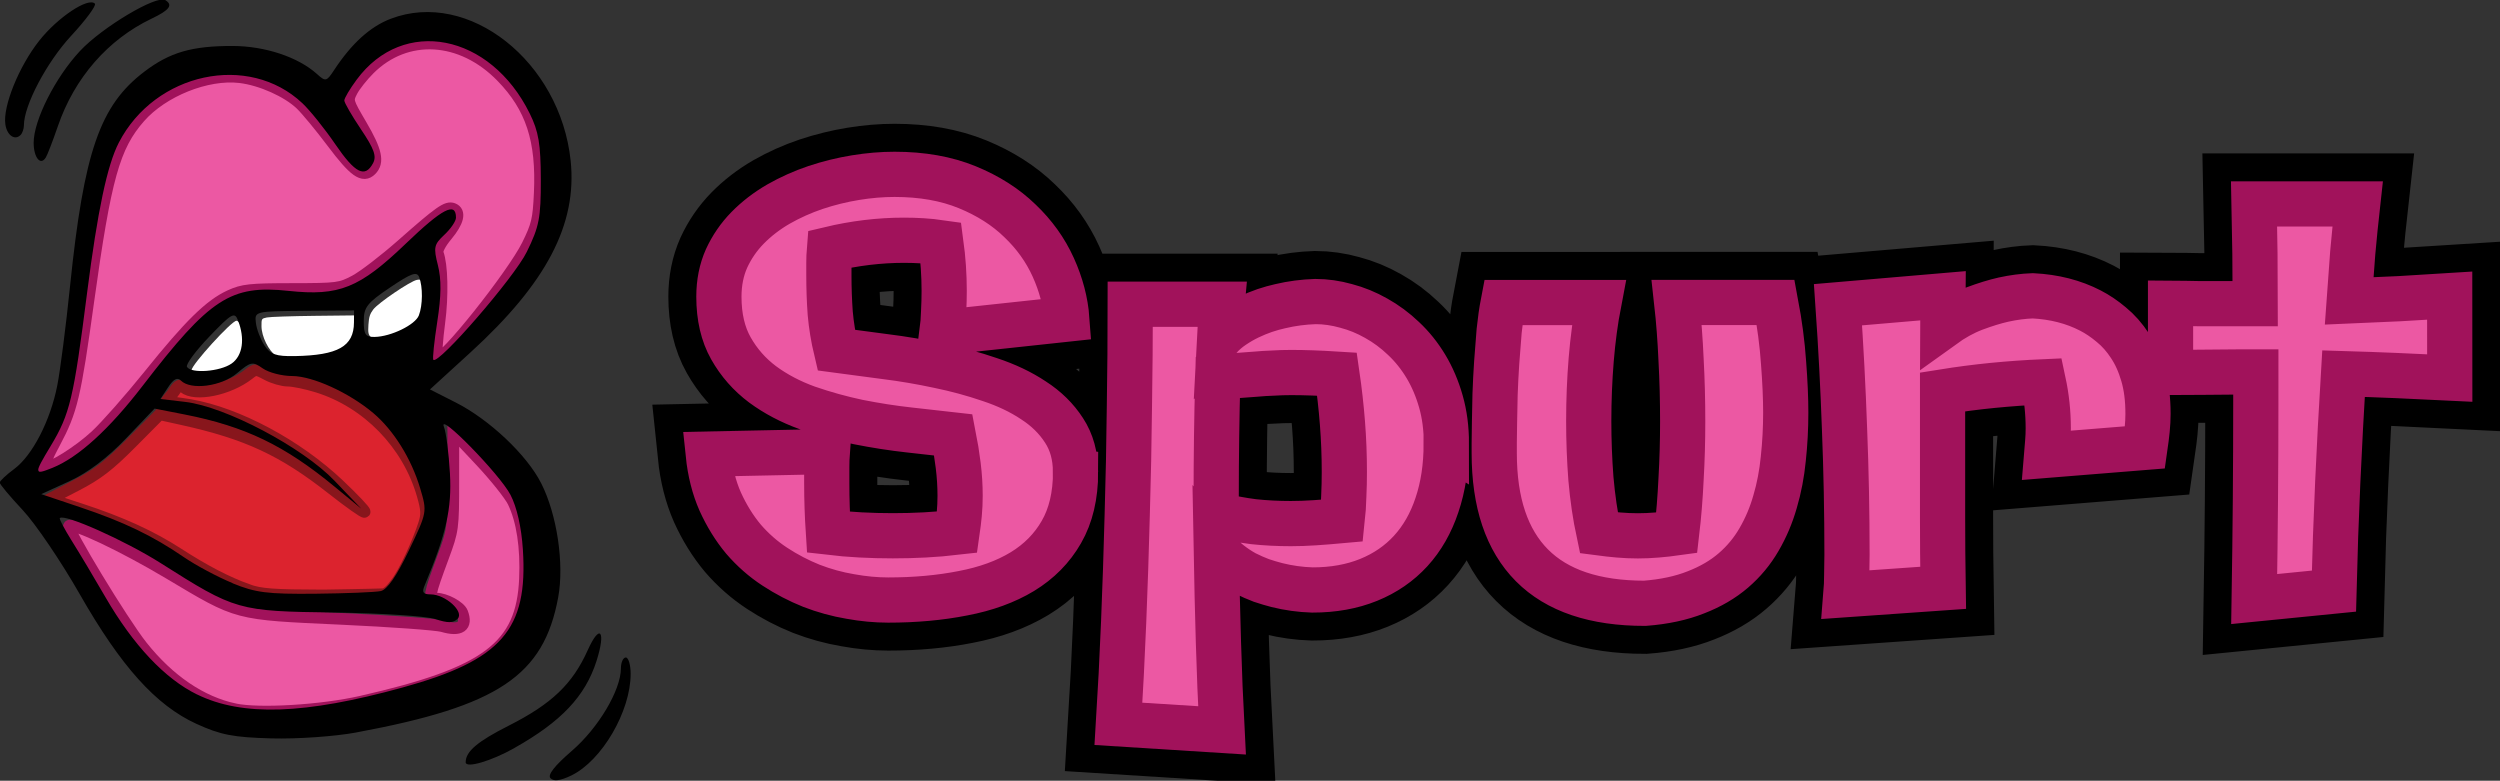 <?xml version="1.0" encoding="UTF-8" standalone="no"?>
<!-- Created with Inkscape (http://www.inkscape.org/) -->

<svg
   width="110.299mm"
   height="34.447mm"
   viewBox="0 0 110.299 34.447"
   version="1.1"
   id="svg1"
   xml:space="preserve"
   sodipodi:docname="spurt_logo.svg"
   inkscape:version="1.4 (86a8ad7, 2024-10-11)"
   xmlns:inkscape="http://www.inkscape.org/namespaces/inkscape"
   xmlns:sodipodi="http://sodipodi.sourceforge.net/DTD/sodipodi-0.dtd"
   xmlns:xlink="http://www.w3.org/1999/xlink"
   xmlns="http://www.w3.org/2000/svg"
   xmlns:svg="http://www.w3.org/2000/svg"
   xmlns:rdf="http://www.w3.org/1999/02/22-rdf-syntax-ns#"
   xmlns:cc="http://creativecommons.org/ns#"><rect x="0" y="0" width="110.299" height="34.447" fill="#333333" stroke="none"/><sodipodi:namedview
     id="namedview1"
     pagecolor="#ffffff"
     bordercolor="#000000"
     borderopacity="0.25"
     inkscape:showpageshadow="2"
     inkscape:pageopacity="0.0"
     inkscape:pagecheckerboard="0"
     inkscape:deskcolor="#d1d1d1"
     inkscape:document-units="mm"
     inkscape:zoom="4.253056"
     inkscape:cx="208.43836"
     inkscape:cy="65.012076"
     inkscape:window-width="1920"
     inkscape:window-height="1001"
     inkscape:window-x="-9"
     inkscape:window-y="-9"
     inkscape:window-maximized="1"
     inkscape:current-layer="g13" /><defs
     id="defs1"><linearGradient
       id="swatch12"><stop
         style="stop-color:#88161c;stop-opacity:1;"
         offset="0"
         id="stop12" /></linearGradient><linearGradient
       id="swatch11"><stop
         style="stop-color:#dc232e;stop-opacity:1;"
         offset="0"
         id="stop11" /></linearGradient><linearGradient
       id="swatch9"
       gradientTransform="translate(-0.335)"><stop
         style="stop-color:#ec58a3;stop-opacity:1;"
         offset="0"
         id="stop9" /></linearGradient><linearGradient
       id="swatch7"
       gradientTransform="translate(-0.335)"><stop
         style="stop-color:#a1125b;stop-opacity:1;"
         offset="0"
         id="stop7" /></linearGradient><linearGradient
       xlink:href="#swatch7"
       id="linearGradient7"
       x1="46.859"
       y1="56.645"
       x2="57.969"
       y2="56.645"
       gradientUnits="userSpaceOnUse" /><linearGradient
       xlink:href="#swatch7"
       id="linearGradient8"
       x1="178.887"
       y1="239.438"
       x2="217.521"
       y2="239.438"
       gradientUnits="userSpaceOnUse" /><linearGradient
       xlink:href="#swatch9"
       id="linearGradient9"
       x1="178.887"
       y1="239.438"
       x2="217.521"
       y2="239.438"
       gradientUnits="userSpaceOnUse" /><linearGradient
       xlink:href="#swatch9"
       id="linearGradient10"
       x1="46.859"
       y1="56.645"
       x2="57.969"
       y2="56.645"
       gradientUnits="userSpaceOnUse" /><linearGradient
       xlink:href="#swatch11"
       id="linearGradient11"
       x1="176.539"
       y1="232.466"
       x2="209.327"
       y2="232.466"
       gradientUnits="userSpaceOnUse" /><linearGradient
       xlink:href="#swatch12"
       id="linearGradient12"
       x1="176.539"
       y1="232.466"
       x2="209.327"
       y2="232.466"
       gradientUnits="userSpaceOnUse" /></defs><g
     id="layer2"
     transform="translate(-12.927,-15.311)"><g
       id="g12"
       transform="matrix(2.335,0,0,2.335,-98.696,-108.144)"><g
         id="g13"
         transform="matrix(1.056,0,0,1.056,-2.082,-2.458)"><path
           d="m 66.486,60.84 q 0,0.635 -0.254,1.075 -0.249,0.435 -0.699,0.709 -0.445,0.269 -1.061,0.386 -0.616,0.122 -1.339,0.122 -0.328,0 -0.679,-0.064 -0.352,-0.059 -0.694,-0.191 -0.342,-0.137 -0.655,-0.342 -0.313,-0.205 -0.562,-0.494 -0.244,-0.293 -0.415,-0.67 -0.166,-0.376 -0.215,-0.851 l 2.131,-0.044 q -0.01,0.137 -0.01,0.279 0,0.142 0,0.293 0,0.425 0.029,0.87 0.288,0.034 0.577,0.049 0.288,0.015 0.577,0.015 0.288,0 0.572,-0.015 0.284,-0.015 0.577,-0.049 0.024,-0.166 0.039,-0.323 0.015,-0.161 0.015,-0.328 0,-0.269 -0.034,-0.543 -0.034,-0.274 -0.088,-0.547 -0.342,-0.039 -0.787,-0.088 -0.445,-0.049 -0.914,-0.142 -0.464,-0.098 -0.914,-0.254 -0.445,-0.161 -0.797,-0.42 -0.352,-0.264 -0.567,-0.645 -0.215,-0.381 -0.215,-0.924 0,-0.376 0.137,-0.684 0.142,-0.308 0.376,-0.547 0.24,-0.244 0.552,-0.425 0.318,-0.181 0.665,-0.298 0.352,-0.117 0.714,-0.176 0.362,-0.059 0.699,-0.059 0.738,0 1.3,0.23 0.562,0.23 0.943,0.601 0.386,0.367 0.596,0.831 0.21,0.464 0.244,0.929 l -2.234,0.24 q 0.024,-0.186 0.029,-0.372 0.01,-0.191 0.01,-0.376 0,-0.425 -0.059,-0.86 -0.166,-0.024 -0.332,-0.034 -0.161,-0.01 -0.328,-0.01 -0.66,0 -1.334,0.161 -0.01,0.122 -0.01,0.24 0,0.117 0,0.23 0,0.342 0.024,0.675 0.029,0.328 0.108,0.66 0.406,0.054 0.88,0.117 0.474,0.059 0.948,0.161 0.479,0.098 0.919,0.249 0.445,0.147 0.782,0.372 0.342,0.22 0.547,0.538 0.205,0.313 0.205,0.743 z M 73.118,60.332 q 0,0.611 -0.166,1.1 -0.161,0.484 -0.469,0.821 -0.308,0.337 -0.753,0.518 -0.445,0.181 -1.007,0.181 -0.323,-0.01 -0.635,-0.088 -0.132,-0.034 -0.279,-0.083 -0.142,-0.054 -0.288,-0.127 -0.142,-0.078 -0.274,-0.181 -0.132,-0.103 -0.244,-0.24 0.015,0.836 0.039,1.652 0.024,0.821 0.064,1.579 l -1.853,-0.117 q 0.054,-0.865 0.093,-1.818 0.039,-0.953 0.064,-1.921 0.029,-0.973 0.039,-1.931 0.015,-0.958 0.015,-1.838 h 1.642 q -0.029,0.303 -0.044,0.601 0.112,-0.122 0.244,-0.21 0.137,-0.093 0.279,-0.161 0.142,-0.068 0.284,-0.117 0.147,-0.049 0.279,-0.078 0.308,-0.073 0.631,-0.083 0.269,0 0.547,0.078 0.279,0.073 0.538,0.22 0.264,0.147 0.489,0.362 0.23,0.215 0.401,0.499 0.171,0.284 0.269,0.631 0.098,0.342 0.098,0.753 z m -4.116,1.271 q 0.357,0.088 0.67,0.127 0.318,0.034 0.665,0.034 0.205,0 0.43,-0.015 0.225,-0.015 0.489,-0.039 0.024,-0.22 0.029,-0.435 0.01,-0.215 0.01,-0.435 0,-0.445 -0.034,-0.875 -0.034,-0.435 -0.098,-0.875 -0.464,-0.029 -0.816,-0.029 -0.171,0 -0.328,0.01 -0.156,0.005 -0.318,0.02 -0.156,0.01 -0.323,0.024 -0.161,0.015 -0.347,0.034 -0.029,1.051 -0.029,2.141 z M 79.193,59.779 q 0,0.42 -0.044,0.826 -0.039,0.401 -0.147,0.767 -0.103,0.362 -0.288,0.679 -0.181,0.313 -0.459,0.552 -0.279,0.24 -0.67,0.391 -0.391,0.156 -0.914,0.196 -1.344,0 -2.019,-0.679 -0.675,-0.679 -0.675,-2.009 0,-0.034 0,-0.181 0,-0.152 0.005,-0.372 0.005,-0.225 0.01,-0.499 0.01,-0.279 0.029,-0.567 0.02,-0.288 0.044,-0.567 0.029,-0.279 0.073,-0.508 h 1.711 q -0.093,0.484 -0.137,1.022 -0.044,0.538 -0.044,1.1 0,0.518 0.039,1.031 0.044,0.508 0.142,0.968 0.181,0.024 0.352,0.039 0.176,0.015 0.347,0.015 0.166,0 0.342,-0.015 0.181,-0.015 0.352,-0.039 0.054,-0.459 0.078,-0.963 0.029,-0.508 0.029,-1.027 0,-0.567 -0.029,-1.105 -0.024,-0.543 -0.078,-1.027 h 1.77 q 0.108,0.572 0.142,1.08 0.039,0.508 0.039,0.89 z m 4.667,0.763 q 0.01,-0.122 0.02,-0.24 0.01,-0.122 0.01,-0.244 0,-0.42 -0.088,-0.831 -0.455,0.02 -0.904,0.064 -0.445,0.044 -0.899,0.117 v 0.973 q 0,0.64 0,1.271 0,0.626 0.01,1.261 l -1.74,0.122 q 0.015,-0.181 0.015,-0.357 0.005,-0.176 0.005,-0.357 0,-1.134 -0.044,-2.244 -0.039,-1.11 -0.117,-2.229 l 1.882,-0.161 q 0,0.137 -0.005,0.274 -0.005,0.132 -0.005,0.269 0.284,-0.205 0.567,-0.313 0.288,-0.108 0.523,-0.161 0.269,-0.059 0.523,-0.068 0.577,0.029 1.031,0.264 0.191,0.098 0.376,0.254 0.186,0.152 0.332,0.376 0.147,0.22 0.235,0.523 0.088,0.298 0.088,0.694 0,0.137 -0.015,0.288 -0.015,0.147 -0.039,0.313 z m 7.214,-1.383 q -0.474,-0.024 -0.953,-0.044 -0.474,-0.02 -0.948,-0.034 -0.059,0.973 -0.103,1.941 -0.044,0.968 -0.068,1.95 l -1.427,0.142 q 0.029,-1.789 0.029,-3.544 V 59.051 H 87.252 q -0.293,0 -0.587,0.005 -0.293,0.005 -0.587,0.005 v -1.242 q 0.127,0 0.254,0.005 0.132,0.005 0.269,0.005 h 0.992 q 0,-0.455 -0.005,-0.895 -0.005,-0.445 -0.015,-0.89 h 1.853 q -0.049,0.44 -0.088,0.875 -0.034,0.43 -0.064,0.86 0.455,-0.02 0.895,-0.039 0.445,-0.024 0.904,-0.054 z"
           id="text12"
           style="font-size:10.011px;line-height:1.1;font-family:Galindo;-inkscape-font-specification:Galindo;letter-spacing:0.18px;word-spacing:0.02px;fill:url(#swatch9);stroke:#000000;stroke-width:1.809;stroke-linecap:round;paint-order:stroke markers fill"
           aria-label="Spurt" /><path
           d="m 66.486,60.84 q 0,0.635 -0.254,1.075 -0.249,0.435 -0.699,0.709 -0.445,0.269 -1.061,0.386 -0.616,0.122 -1.339,0.122 -0.328,0 -0.679,-0.064 -0.352,-0.059 -0.694,-0.191 -0.342,-0.137 -0.655,-0.342 -0.313,-0.205 -0.562,-0.494 -0.244,-0.293 -0.415,-0.67 -0.166,-0.376 -0.215,-0.851 l 2.131,-0.044 q -0.01,0.137 -0.01,0.279 0,0.142 0,0.293 0,0.425 0.029,0.87 0.288,0.034 0.577,0.049 0.288,0.015 0.577,0.015 0.288,0 0.572,-0.015 0.284,-0.015 0.577,-0.049 0.024,-0.166 0.039,-0.323 0.015,-0.161 0.015,-0.328 0,-0.269 -0.034,-0.543 -0.034,-0.274 -0.088,-0.547 -0.342,-0.039 -0.787,-0.088 -0.445,-0.049 -0.914,-0.142 -0.464,-0.098 -0.914,-0.254 -0.445,-0.161 -0.797,-0.42 -0.352,-0.264 -0.567,-0.645 -0.215,-0.381 -0.215,-0.924 0,-0.376 0.137,-0.684 0.142,-0.308 0.376,-0.547 0.24,-0.244 0.552,-0.425 0.318,-0.181 0.665,-0.298 0.352,-0.117 0.714,-0.176 0.362,-0.059 0.699,-0.059 0.738,0 1.3,0.23 0.562,0.23 0.943,0.601 0.386,0.367 0.596,0.831 0.21,0.464 0.244,0.929 l -2.234,0.24 q 0.024,-0.186 0.029,-0.372 0.01,-0.191 0.01,-0.376 0,-0.425 -0.059,-0.86 -0.166,-0.024 -0.332,-0.034 -0.161,-0.01 -0.328,-0.01 -0.66,0 -1.334,0.161 -0.01,0.122 -0.01,0.24 0,0.117 0,0.23 0,0.342 0.024,0.675 0.029,0.328 0.108,0.66 0.406,0.054 0.88,0.117 0.474,0.059 0.948,0.161 0.479,0.098 0.919,0.249 0.445,0.147 0.782,0.372 0.342,0.22 0.547,0.538 0.205,0.313 0.205,0.743 z M 73.118,60.332 q 0,0.611 -0.166,1.1 -0.161,0.484 -0.469,0.821 -0.308,0.337 -0.753,0.518 -0.445,0.181 -1.007,0.181 -0.323,-0.01 -0.635,-0.088 -0.132,-0.034 -0.279,-0.083 -0.142,-0.054 -0.288,-0.127 -0.142,-0.078 -0.274,-0.181 -0.132,-0.103 -0.244,-0.24 0.015,0.836 0.039,1.652 0.024,0.821 0.064,1.579 l -1.853,-0.117 q 0.054,-0.865 0.093,-1.818 0.039,-0.953 0.064,-1.921 0.029,-0.973 0.039,-1.931 0.015,-0.958 0.015,-1.838 h 1.642 q -0.029,0.303 -0.044,0.601 0.112,-0.122 0.244,-0.21 0.137,-0.093 0.279,-0.161 0.142,-0.068 0.284,-0.117 0.147,-0.049 0.279,-0.078 0.308,-0.073 0.631,-0.083 0.269,0 0.547,0.078 0.279,0.073 0.538,0.22 0.264,0.147 0.489,0.362 0.23,0.215 0.401,0.499 0.171,0.284 0.269,0.631 0.098,0.342 0.098,0.753 z m -4.116,1.271 q 0.357,0.088 0.67,0.127 0.318,0.034 0.665,0.034 0.205,0 0.43,-0.015 0.225,-0.015 0.489,-0.039 0.024,-0.22 0.029,-0.435 0.01,-0.215 0.01,-0.435 0,-0.445 -0.034,-0.875 -0.034,-0.435 -0.098,-0.875 -0.464,-0.029 -0.816,-0.029 -0.171,0 -0.328,0.01 -0.156,0.005 -0.318,0.02 -0.156,0.01 -0.323,0.024 -0.161,0.015 -0.347,0.034 -0.029,1.051 -0.029,2.141 z M 79.193,59.779 q 0,0.42 -0.044,0.826 -0.039,0.401 -0.147,0.767 -0.103,0.362 -0.288,0.679 -0.181,0.313 -0.459,0.552 -0.279,0.24 -0.67,0.391 -0.391,0.156 -0.914,0.196 -1.344,0 -2.019,-0.679 -0.675,-0.679 -0.675,-2.009 0,-0.034 0,-0.181 0,-0.152 0.005,-0.372 0.005,-0.225 0.01,-0.499 0.01,-0.279 0.029,-0.567 0.02,-0.288 0.044,-0.567 0.029,-0.279 0.073,-0.508 h 1.711 q -0.093,0.484 -0.137,1.022 -0.044,0.538 -0.044,1.1 0,0.518 0.039,1.031 0.044,0.508 0.142,0.968 0.181,0.024 0.352,0.039 0.176,0.015 0.347,0.015 0.166,0 0.342,-0.015 0.181,-0.015 0.352,-0.039 0.054,-0.459 0.078,-0.963 0.029,-0.508 0.029,-1.027 0,-0.567 -0.029,-1.105 -0.024,-0.543 -0.078,-1.027 h 1.77 q 0.108,0.572 0.142,1.08 0.039,0.508 0.039,0.89 z m 4.667,0.763 q 0.01,-0.122 0.02,-0.24 0.01,-0.122 0.01,-0.244 0,-0.42 -0.088,-0.831 -0.455,0.02 -0.904,0.064 -0.445,0.044 -0.899,0.117 v 0.973 q 0,0.64 0,1.271 0,0.626 0.01,1.261 l -1.74,0.122 q 0.015,-0.181 0.015,-0.357 0.005,-0.176 0.005,-0.357 0,-1.134 -0.044,-2.244 -0.039,-1.11 -0.117,-2.229 l 1.882,-0.161 q 0,0.137 -0.005,0.274 -0.005,0.132 -0.005,0.269 0.284,-0.205 0.567,-0.313 0.288,-0.108 0.523,-0.161 0.269,-0.059 0.523,-0.068 0.577,0.029 1.031,0.264 0.191,0.098 0.376,0.254 0.186,0.152 0.332,0.376 0.147,0.22 0.235,0.523 0.088,0.298 0.088,0.694 0,0.137 -0.015,0.288 -0.015,0.147 -0.039,0.313 z m 7.214,-1.383 q -0.474,-0.024 -0.953,-0.044 -0.474,-0.02 -0.948,-0.034 -0.059,0.973 -0.103,1.941 -0.044,0.968 -0.068,1.95 l -1.427,0.142 q 0.029,-1.789 0.029,-3.544 V 59.051 H 87.252 q -0.293,0 -0.587,0.005 -0.293,0.005 -0.587,0.005 v -1.242 q 0.127,0 0.254,0.005 0.132,0.005 0.269,0.005 h 0.992 q 0,-0.455 -0.005,-0.895 -0.005,-0.445 -0.015,-0.89 h 1.853 q -0.049,0.44 -0.088,0.875 -0.034,0.43 -0.064,0.86 0.455,-0.02 0.895,-0.039 0.445,-0.024 0.904,-0.054 z"
           id="text1"
           style="font-size:10.011px;line-height:1.1;font-family:Galindo;-inkscape-font-specification:Galindo;letter-spacing:0.18px;word-spacing:0.02px;fill:url(#swatch9);stroke:url(#swatch7);stroke-width:0.809;stroke-linecap:round;paint-order:stroke markers fill"
           aria-label="Spurt" /></g><g
         id="g7"
         transform="matrix(0.864,0,0,0.864,8.036,8.769)"><path
           style="fill:url(#linearGradient9);stroke:url(#linearGradient8);stroke-width:0.968;stroke-linecap:round;stroke-dasharray:none;stroke-opacity:1;paint-order:markers fill stroke"
           d="m 193.055,251.151 c -2.758,-0.585 -5.428,-2.4 -7.653,-5.201 -1.596,-2.009 -6.252,-9.687 -6.017,-9.922 0.316,-0.316 4.452,1.642 8.253,3.908 5.794,3.454 5.39,3.347 14.219,3.755 4.112,0.19 7.873,0.462 8.357,0.606 1.454,0.43 2.057,0.014 1.622,-1.119 -0.193,-0.504 -1.397,-1.152 -2.14,-1.152 -0.666,0 -0.632,-0.206 0.558,-3.421 0.825,-2.23 0.844,-2.37 0.845,-6.31 l 5.2e-4,-4.029 2.219,2.361 c 1.221,1.298 2.448,2.834 2.728,3.412 0.744,1.537 1.081,3.75 0.969,6.355 -0.241,5.598 -3.137,7.77 -13.512,10.13 -3.292,0.749 -8.425,1.058 -10.449,0.628 z"
           id="path2"
           transform="scale(0.265)" /><path
           style="fill:url(#linearGradient10);stroke:url(#linearGradient7);stroke-width:0.256;stroke-linecap:round;stroke-dasharray:none;stroke-opacity:1;paint-order:markers fill stroke"
           d="m 47.221,60.733 c 0.378,-0.715 0.448,-1.007 0.738,-3.101 0.376,-2.708 0.565,-3.387 1.124,-4.023 0.505,-0.575 1.471,-0.962 2.192,-0.877 0.459,0.054 1.038,0.312 1.333,0.595 0.123,0.118 0.431,0.491 0.685,0.829 0.482,0.642 0.675,0.779 0.85,0.605 0.17,-0.17 0.116,-0.417 -0.213,-0.978 -0.311,-0.53 -0.313,-0.538 -0.206,-0.745 0.059,-0.115 0.23,-0.331 0.379,-0.48 0.807,-0.807 2.015,-0.739 2.894,0.163 0.653,0.67 0.889,1.391 0.835,2.547 -0.027,0.582 -0.057,0.707 -0.271,1.14 -0.319,0.644 -1.862,2.59 -1.98,2.472 -0.024,-0.024 0.007,-0.427 0.054,-0.781 0.078,-0.589 0.062,-1.266 -0.035,-1.519 -0.023,-0.06 0.058,-0.218 0.199,-0.386 0.252,-0.302 0.303,-0.519 0.137,-0.583 -0.135,-0.052 -0.293,0.059 -1.112,0.782 -0.383,0.338 -0.848,0.695 -1.033,0.793 -0.321,0.17 -0.382,0.178 -1.376,0.179 -0.921,0.001 -1.075,0.018 -1.356,0.146 -0.441,0.202 -0.885,0.638 -1.771,1.74 -0.42,0.522 -0.947,1.119 -1.171,1.326 -0.366,0.338 -0.955,0.709 -1.127,0.709 -0.036,0 0.067,-0.249 0.228,-0.553 z"
           id="path3" /><path
           style="fill:url(#linearGradient11);fill-opacity:1;stroke:url(#linearGradient12);stroke-width:0.968;stroke-linecap:round;stroke-dasharray:none;paint-order:markers fill stroke"
           d="m 194.127,241.295 c -1.727,-0.625 -3.573,-1.584 -5.707,-2.965 -2.254,-1.458 -4.721,-2.584 -8.039,-3.671 l -2.595,-0.85 2.202,-1.14 c 1.75,-0.906 2.684,-1.625 4.547,-3.501 l 2.345,-2.361 1.849,0.408 c 5.334,1.175 8.33,2.569 12.376,5.755 1.406,1.107 2.609,1.959 2.674,1.894 0.065,-0.065 -0.892,-1.075 -2.126,-2.244 -3.442,-3.261 -8.368,-5.897 -12.278,-6.572 -0.941,-0.162 -1.935,-0.255 -1.935,-0.315 0,-0.06 0.409,-0.482 0.636,-0.828 0.339,-0.518 0.479,-0.574 0.789,-0.316 0.917,0.761 3.697,0.195 5.345,-1.089 0.572,-0.446 0.62,-0.445 1.517,0.036 0.509,0.273 1.286,0.496 1.727,0.496 0.44,0 1.525,0.224 2.411,0.498 4.14,1.28 7.494,4.726 8.705,8.945 0.348,1.212 0.367,1.621 0.112,2.408 -0.471,1.454 -1.632,4.072 -2.382,4.964 0,0 -0.529,0.796 -1.005,0.815 -1.081,0.042 -4.919,0.102 -4.919,0.102 -4.157,-0.008 -5.193,-0.085 -6.25,-0.468 z"
           id="path4"
           transform="scale(0.265)" /><path
           style="fill:#ffffff;fill-opacity:1;stroke:none;stroke-width:0.484;stroke-linecap:round;stroke-dasharray:none;paint-order:stroke markers fill"
           d="m 189.787,223.394 c -0.157,-0.063 -0.285,-0.167 -0.285,-0.231 0,-0.441 3.302,-4.073 3.704,-4.073 0.306,0 0.666,1.072 0.661,1.964 -0.005,0.87 -0.252,1.435 -0.8,1.825 -0.725,0.516 -2.56,0.805 -3.28,0.515 z"
           id="path5"
           transform="scale(0.265)" /><path
           style="fill:#ffffff;fill-opacity:1;stroke:none;stroke-width:0.484;stroke-linecap:round;stroke-dasharray:none;paint-order:stroke markers fill"
           d="m 196.471,221.985 c -0.609,-0.408 -1.194,-1.597 -1.2,-2.437 -0.004,-0.624 0.003,-0.635 0.444,-0.728 0.246,-0.052 2.028,-0.112 3.96,-0.134 l 3.512,-0.039 -1.1e-4,0.546 c -1.8e-4,0.967 -0.242,1.632 -0.768,2.107 -0.716,0.647 -1.531,0.852 -3.668,0.923 -1.768,0.059 -1.854,0.05 -2.281,-0.236 z"
           id="path6"
           transform="scale(0.265)" /><path
           style="fill:#ffffff;fill-opacity:1;stroke:none;stroke-width:0.484;stroke-linecap:round;stroke-dasharray:none;paint-order:stroke markers fill"
           d="m 204.328,220.484 c -0.245,-0.245 -0.275,-0.385 -0.231,-1.076 0.04,-0.622 0.126,-0.893 0.398,-1.25 0.414,-0.543 3.045,-2.327 3.592,-2.437 0.468,-0.094 0.537,0.039 0.638,1.228 0.106,1.248 -0.125,2.043 -0.749,2.577 -0.597,0.511 -1.841,1.037 -2.733,1.156 -0.55,0.073 -0.671,0.047 -0.915,-0.198 z"
           id="path7"
           transform="scale(0.265)" /><path
           style="fill:#000000;stroke-width:0.401"
           d="m 58.522,68.004 c 0.668,-0.324 1.298,-1.402 1.298,-2.223 0,-0.197 -0.048,-0.358 -0.106,-0.358 -0.058,0 -0.107,0.107 -0.107,0.239 -0.002,0.477 -0.493,1.303 -1.072,1.802 -0.383,0.331 -0.538,0.53 -0.467,0.601 0.071,0.072 0.22,0.052 0.454,-0.061 z m -1.242,-0.603 c 1.022,-0.575 1.546,-1.13 1.792,-1.897 0.213,-0.666 0.077,-0.836 -0.191,-0.24 -0.333,0.741 -0.787,1.174 -1.727,1.65 -0.686,0.347 -0.942,0.565 -0.942,0.801 0,0.138 0.557,-0.025 1.069,-0.313 z m -3.457,-0.339 c 3.103,-0.576 4.095,-1.24 4.412,-2.952 0.136,-0.733 -0.025,-1.813 -0.371,-2.496 -0.314,-0.621 -1.133,-1.394 -1.869,-1.767 l -0.564,-0.286 0.888,-0.811 c 1.664,-1.52 2.334,-2.803 2.189,-4.19 -0.227,-2.17 -2.234,-3.754 -3.935,-3.105 -0.449,0.172 -0.855,0.539 -1.24,1.125 -0.164,0.249 -0.184,0.254 -0.373,0.083 -0.413,-0.371 -1.135,-0.611 -1.842,-0.613 -0.894,-0.002 -1.376,0.138 -1.935,0.563 -0.97,0.738 -1.319,1.745 -1.623,4.689 -0.09,0.876 -0.216,1.855 -0.28,2.176 -0.151,0.768 -0.544,1.529 -0.94,1.822 -0.175,0.129 -0.318,0.264 -0.318,0.299 0,0.035 0.227,0.306 0.504,0.602 0.277,0.296 0.838,1.122 1.245,1.836 0.904,1.583 1.665,2.43 2.549,2.836 0.53,0.243 0.806,0.297 1.645,0.32 0.565,0.015 1.382,-0.042 1.858,-0.13 z m -3.486,-0.83 c -0.703,-0.344 -1.397,-1.081 -2.003,-2.128 -0.239,-0.413 -0.568,-0.965 -0.732,-1.225 -0.163,-0.261 -0.283,-0.488 -0.266,-0.504 0.101,-0.101 1.425,0.49 2.204,0.983 1.641,1.04 1.689,1.054 3.799,1.082 1.018,0.014 2.014,0.079 2.212,0.144 0.272,0.09 0.391,0.088 0.484,-0.006 0.153,-0.155 -0.266,-0.535 -0.59,-0.535 -0.161,0 -0.193,-0.045 -0.134,-0.186 0.476,-1.134 0.601,-1.688 0.557,-2.461 -0.025,-0.442 -0.084,-0.899 -0.131,-1.016 -0.145,-0.36 1.221,1.035 1.455,1.486 0.14,0.27 0.239,0.705 0.271,1.194 0.115,1.757 -0.465,2.422 -2.631,3.02 -2.142,0.591 -3.502,0.637 -4.495,0.151 z m 0.777,-2.435 C 50.79,63.664 50.312,63.409 50.051,63.23 49.367,62.761 48.737,62.458 47.775,62.135 l -0.845,-0.284 0.615,-0.282 c 0.402,-0.184 0.831,-0.508 1.239,-0.935 l 0.624,-0.654 0.663,0.13 c 1.314,0.258 2.183,0.677 3.274,1.577 l 0.584,0.482 -0.584,-0.61 c -0.7,-0.732 -2.382,-1.621 -3.266,-1.725 l -0.542,-0.064 0.168,-0.257 c 0.118,-0.18 0.202,-0.223 0.28,-0.145 0.215,0.215 0.884,0.127 1.226,-0.161 0.304,-0.255 0.34,-0.262 0.563,-0.106 0.131,0.092 0.42,0.167 0.643,0.167 0.447,0 1.243,0.363 1.772,0.808 0.446,0.375 0.835,0.999 1.028,1.648 0.154,0.517 0.153,0.521 -0.248,1.36 -0.27,0.564 -0.473,0.856 -0.615,0.887 -0.117,0.025 -0.762,0.051 -1.433,0.058 -1.044,0.01 -1.306,-0.023 -1.807,-0.229 z m -3.977,-3 c 0.421,-0.699 0.501,-1.036 0.795,-3.343 0.23,-1.801 0.441,-2.8 0.695,-3.291 0.792,-1.532 2.838,-1.971 4.014,-0.861 0.167,0.157 0.491,0.561 0.72,0.897 0.435,0.637 0.649,0.744 0.825,0.415 0.082,-0.153 0.024,-0.314 -0.262,-0.739 -0.201,-0.299 -0.366,-0.584 -0.366,-0.633 0,-0.049 0.121,-0.254 0.27,-0.455 1.019,-1.382 2.921,-1.011 3.784,0.738 0.196,0.397 0.241,0.668 0.243,1.444 0.002,0.843 -0.034,1.029 -0.308,1.587 -0.273,0.557 -1.93,2.47 -2.042,2.358 -0.021,-0.021 0.018,-0.397 0.086,-0.836 0.088,-0.567 0.092,-0.923 0.014,-1.231 -0.1,-0.394 -0.087,-0.455 0.143,-0.67 0.139,-0.13 0.252,-0.298 0.252,-0.372 0,-0.355 -0.295,-0.203 -1.099,0.569 -1.011,0.971 -1.457,1.15 -2.561,1.032 -1.266,-0.136 -1.72,0.16 -3.194,2.078 -0.733,0.953 -1.407,1.566 -1.974,1.793 -0.405,0.162 -0.407,0.138 -0.035,-0.48 z m 2.98,-1.729 c -0.031,-0.051 0.188,-0.348 0.488,-0.661 0.49,-0.511 0.553,-0.547 0.627,-0.359 0.158,0.405 0.104,0.776 -0.139,0.947 -0.253,0.177 -0.883,0.225 -0.976,0.073 z m 1.695,-0.469 c -0.087,-0.133 -0.172,-0.356 -0.188,-0.495 -0.029,-0.251 -0.022,-0.252 1.059,-0.262 l 1.088,-0.009 -0.002,0.265 c -0.003,0.522 -0.348,0.717 -1.296,0.734 -0.411,0.007 -0.53,-0.035 -0.661,-0.233 z m 2.171,-0.531 c 0,-0.304 0.074,-0.399 0.575,-0.736 0.466,-0.314 0.587,-0.357 0.637,-0.226 0.082,0.214 0.079,0.614 -0.007,0.837 -0.079,0.205 -0.611,0.464 -0.966,0.47 -0.2,0.004 -0.239,-0.052 -0.239,-0.345 z m -6.955,-3.575 c 0.036,-0.058 0.156,-0.369 0.266,-0.69 0.363,-1.056 1.095,-1.895 2.048,-2.35 0.394,-0.188 0.476,-0.298 0.301,-0.406 -0.189,-0.117 -1.382,0.594 -1.865,1.112 -0.54,0.577 -1.014,1.516 -1.014,2.008 0,0.322 0.15,0.508 0.263,0.325 z M 46.478,53.997 c 0.04,-0.04 0.073,-0.135 0.073,-0.211 0,-0.436 0.497,-1.38 1.032,-1.957 0.324,-0.35 0.558,-0.667 0.52,-0.705 -0.145,-0.145 -0.815,0.301 -1.218,0.812 -0.444,0.562 -0.797,1.435 -0.74,1.827 0.035,0.242 0.206,0.361 0.333,0.234 z"
           id="path1" /></g></g></g></svg>
